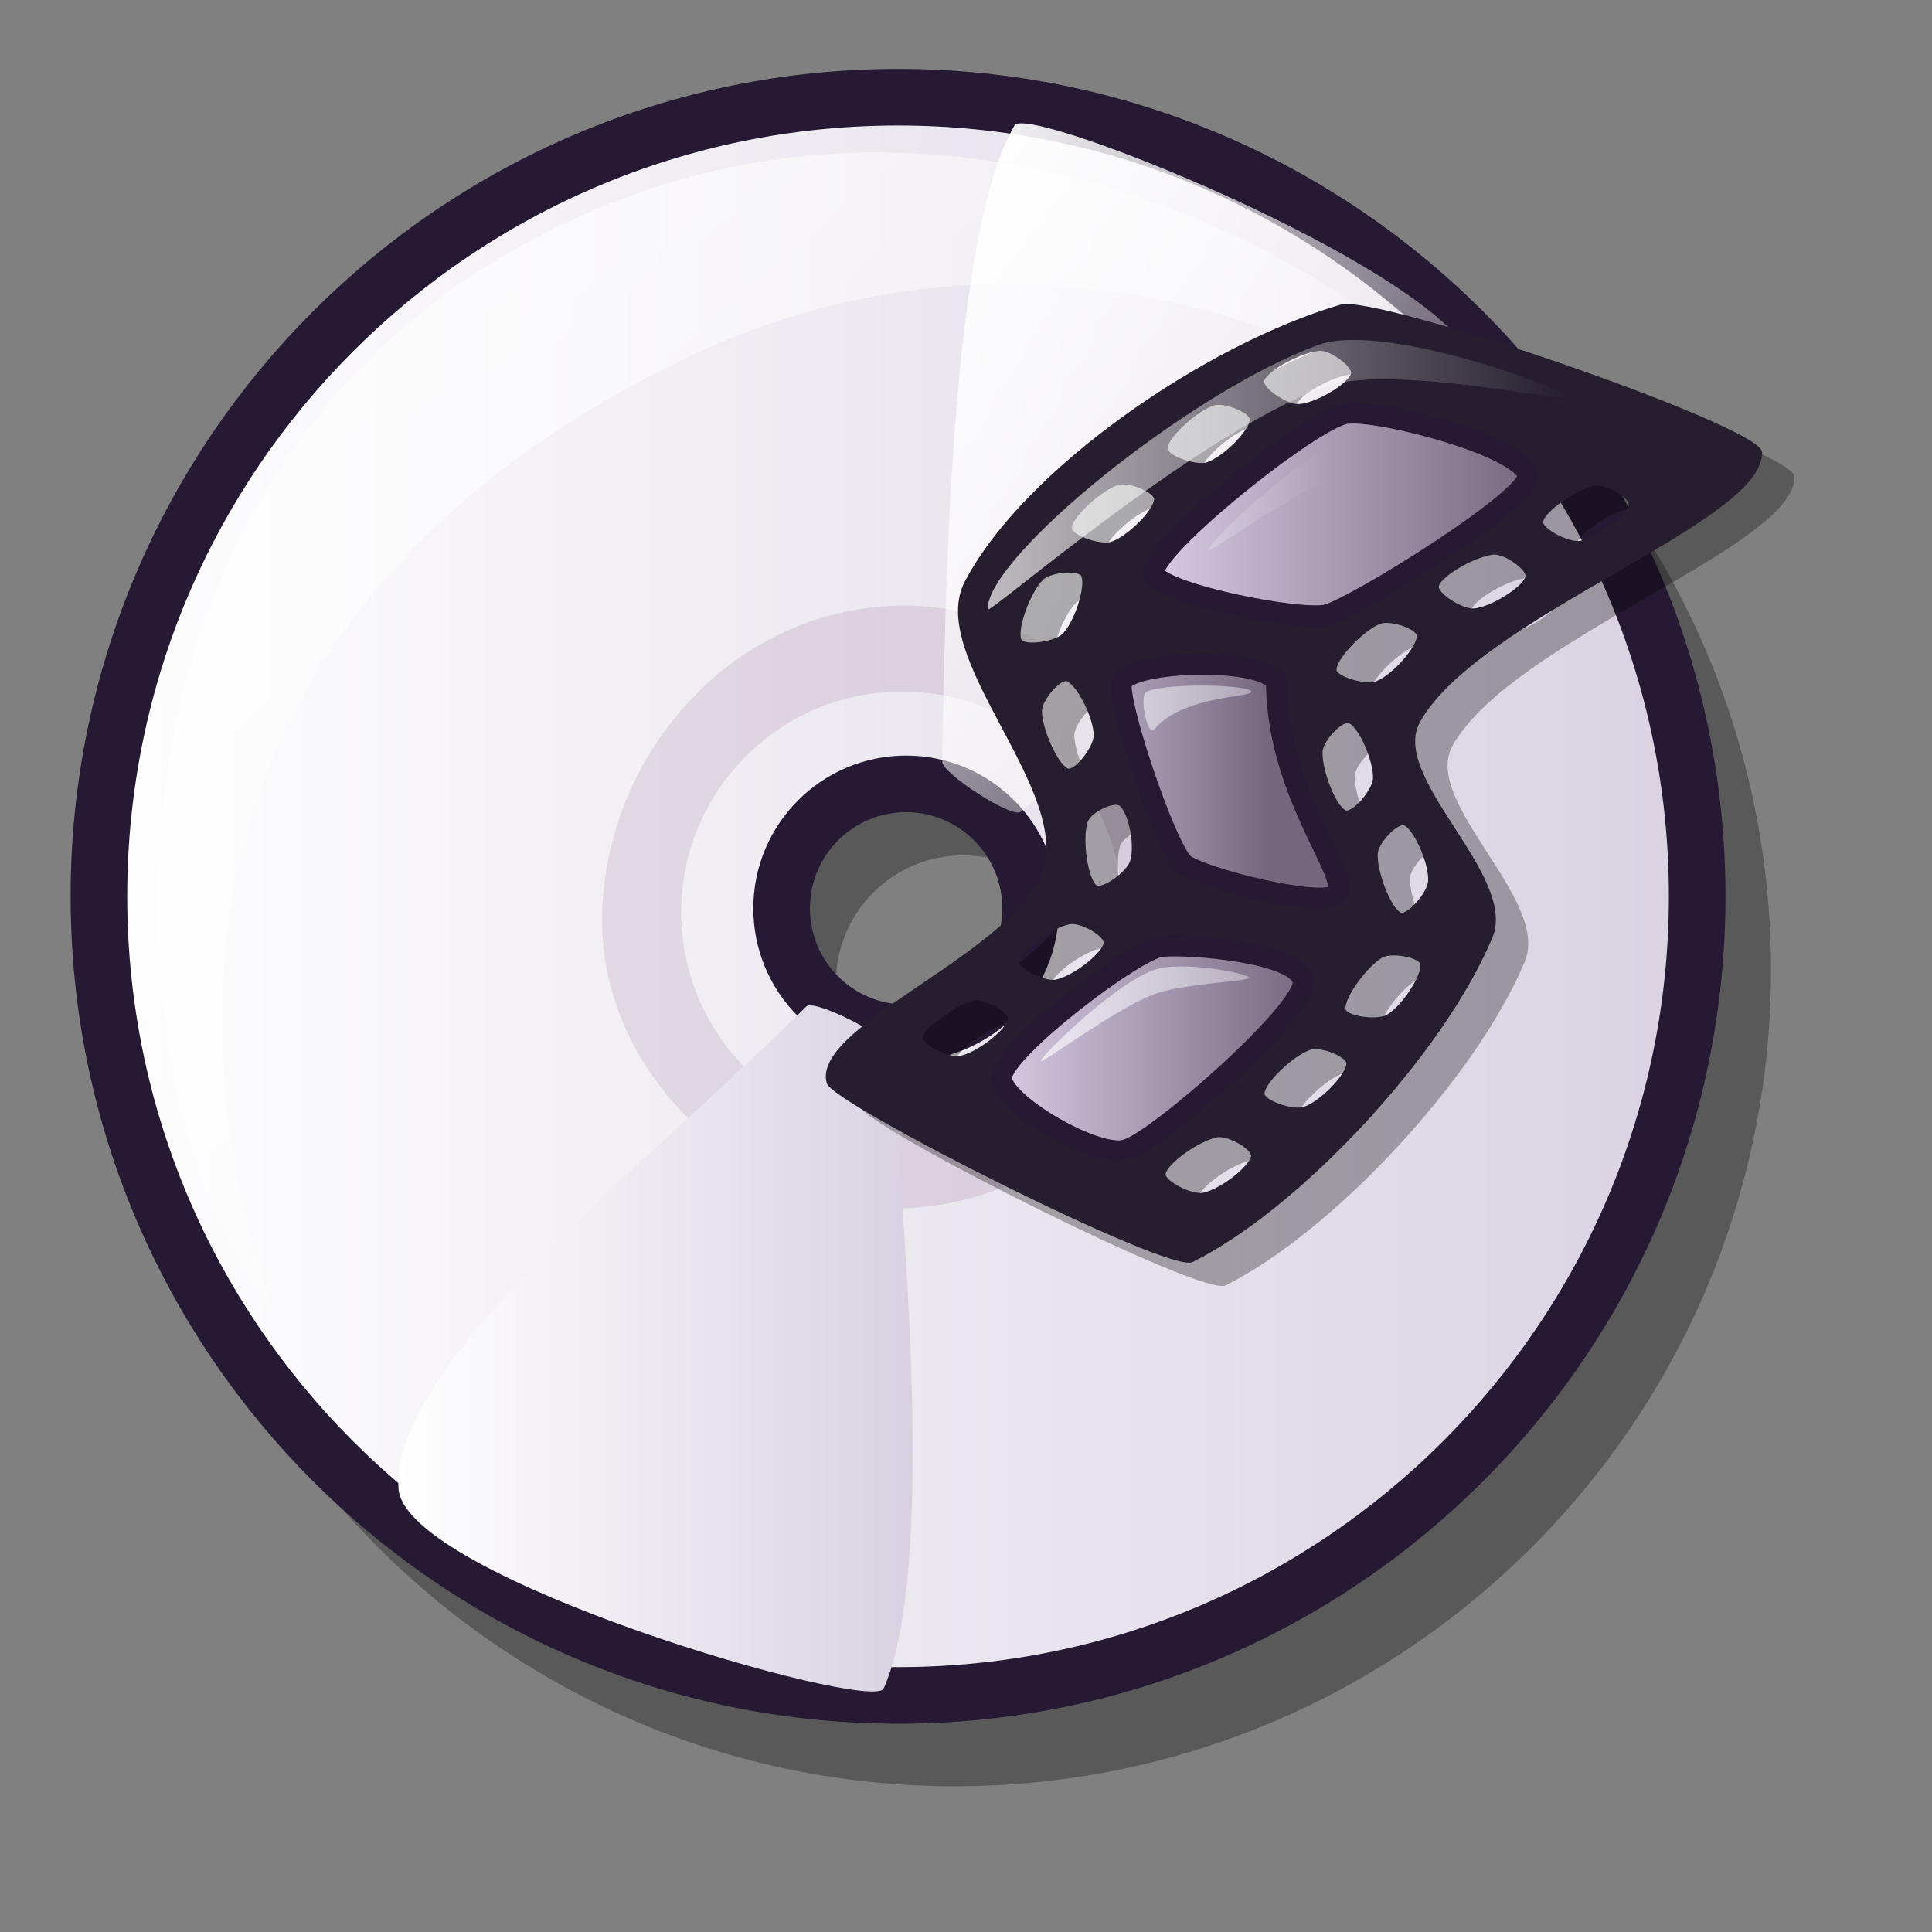 <?xml version="1.0" encoding="UTF-8" standalone="no"?>
<!-- Created with Inkscape (http://www.inkscape.org/) -->
<svg
   xmlns:dc="http://purl.org/dc/elements/1.1/"
   xmlns:cc="http://web.resource.org/cc/"
   xmlns:rdf="http://www.w3.org/1999/02/22-rdf-syntax-ns#"
   xmlns:svg="http://www.w3.org/2000/svg"
   xmlns="http://www.w3.org/2000/svg"
   xmlns:xlink="http://www.w3.org/1999/xlink"
   xmlns:sodipodi="http://inkscape.sourceforge.net/DTD/sodipodi-0.dtd"
   xmlns:inkscape="http://www.inkscape.org/namespaces/inkscape"
   id="svg1"
   sodipodi:version="0.32"
   inkscape:version="0.42.2"
   width="48pt"
   height="48pt"
   sodipodi:docbase="/home/jakob/dev/lila-cvs/lila-theme/trunk/lila/kde/scalable/devices"
   sodipodi:docname="dvd_unmount.svg">
  <rect width="100%" height="100%" fill="#808080" stroke="none"/>
  <defs
     id="defs3">
    <linearGradient
       id="linearGradient916">
      <stop
         style="stop-color:#cccccc;stop-opacity:1;"
         offset="0"
         id="stop917" />
      <stop
         style="stop-color:#7f7f7f;stop-opacity:1;"
         offset="1"
         id="stop918" />
    </linearGradient>
    <linearGradient
       id="linearGradient866">
      <stop
         style="stop-color:#ffffff;stop-opacity:1;"
         offset="0"
         id="stop867" />
      <stop
         style="stop-color:#d9d1e1;stop-opacity:1;"
         offset="1"
         id="stop868" />
    </linearGradient>
    <linearGradient
       id="linearGradient584">
      <stop
         style="stop-color:#ffffff;stop-opacity:1;"
         offset="0"
         id="stop585" />
      <stop
         style="stop-color:#ffffff;stop-opacity:0;"
         offset="1"
         id="stop586" />
    </linearGradient>
    <linearGradient
       id="linearGradient578">
      <stop
         style="stop-color:#d9cce6;stop-opacity:1;"
         offset="0"
         id="stop579" />
      <stop
         style="stop-color:#73667f;stop-opacity:1;"
         offset="1"
         id="stop580" />
    </linearGradient>
    <linearGradient
       xlink:href="#linearGradient584"
       id="linearGradient581"
       y2="45.511"
       x2="44.612"
       y1="5.409"
       x1="5.155"
       gradientTransform="matrix(1.07,0,0,0.934,-3.586000e-3,0)"
       gradientUnits="userSpaceOnUse" />
    <linearGradient
       xlink:href="#linearGradient584"
       id="linearGradient583"
       y2="24.317"
       x2="55.095"
       y1="4.063"
       x1="34.842"
       gradientTransform="matrix(0.88,0,0,1.136,-3.586000e-3,0)"
       gradientUnits="userSpaceOnUse" />
    <linearGradient
       xlink:href="#linearGradient866"
       id="linearGradient860"
       x1="2.344"
       y1="2.282"
       x2="57.162"
       y2="2.282"
       gradientUnits="userSpaceOnUse"
       gradientTransform="translate(-3.586000e-3,0)" />
    <linearGradient
       xlink:href="#linearGradient866"
       id="linearGradient861"
       x1="15.243"
       y1="28.837"
       x2="34.922"
       y2="28.837"
       gradientTransform="matrix(0.866,0,0,1.155,-3.586000e-3,0)"
       gradientUnits="userSpaceOnUse" />
    <linearGradient
       xlink:href="#linearGradient578"
       id="linearGradient862"
       x1="27.476"
       y1="37"
       x2="36.442"
       y2="37"
       gradientTransform="matrix(1.194,0,0,0.837,-3.586000e-3,0)"
       gradientUnits="userSpaceOnUse" />
    <linearGradient
       xlink:href="#linearGradient578"
       id="linearGradient869"
       x1="34.436"
       y1="33.329"
       x2="43.462"
       y2="33.329"
       gradientTransform="matrix(0.968,0,0,1.033,-3.586000e-3,0)"
       gradientUnits="userSpaceOnUse" />
    <linearGradient
       xlink:href="#linearGradient584"
       id="linearGradient915"
       x1="19.689"
       y1="43.299"
       x2="27.937"
       y2="43.299"
       gradientTransform="matrix(1.58,0,0,0.633,-3.586000e-3,0)"
       gradientUnits="userSpaceOnUse" />
    <linearGradient
       xlink:href="#linearGradient578"
       id="linearGradient776"
       x1="28.517"
       y1="17.688"
       x2="38.395"
       y2="17.688"
       gradientTransform="matrix(1.328,0,0,0.753,-3.586000e-3,0)"
       gradientUnits="userSpaceOnUse" />
    <linearGradient
       xlink:href="#linearGradient584"
       id="linearGradient777"
       x1="22.291"
       y1="16.531"
       x2="35.402"
       y2="16.531"
       gradientTransform="matrix(1.468,0,0,0.681,-3.586000e-3,0)"
       gradientUnits="userSpaceOnUse" />
    <linearGradient
       xlink:href="#linearGradient584"
       id="linearGradient778"
       x1="22.052"
       y1="17.014"
       x2="35.163"
       y2="17.014"
       gradientTransform="matrix(1.483,0,0,0.674,-3.586000e-3,0)"
       gradientUnits="userSpaceOnUse" />
    <linearGradient
       xlink:href="#linearGradient584"
       id="linearGradient779"
       x1="20.962"
       y1="18.341"
       x2="34.073"
       y2="18.341"
       gradientTransform="matrix(1.548,0,0,0.646,-3.586000e-3,0)"
       gradientUnits="userSpaceOnUse" />
  </defs>
  <sodipodi:namedview
     id="base"
     pagecolor="#ffffff"
     bordercolor="#666666"
     borderopacity="1.0"
     inkscape:pageopacity="0.0"
     inkscape:pageshadow="2"
     inkscape:zoom="7.9794719"
     inkscape:cx="26.457019"
     inkscape:cy="23.768498"
     inkscape:window-width="1018"
     inkscape:window-height="711"
     inkscape:window-x="0"
     inkscape:window-y="30"
     inkscape:current-layer="svg1" />
  <path
     d="M 36.115,32.546 C 36.115,34.871 34.229,36.758 31.904,36.758 C 29.58,36.758 27.693,34.871 27.693,32.546 C 27.693,30.222 29.58,28.335 31.904,28.335 C 34.229,28.335 36.115,30.222 36.115,32.546 z M 58.666,32.139 C 58.666,47.061 46.555,59.172 31.632,59.172 C 16.71,59.172 4.599,47.061 4.599,32.139 C 4.599,17.216 16.71,5.105 31.632,5.105 C 46.555,5.105 58.666,17.216 58.666,32.139 z "
     style="font-size:12px;opacity:0.303;fill-rule:evenodd;stroke-width:12.5"
     id="path782" />
  <path
     d="M 34.139,30.091 C 34.139,32.367 32.292,34.214 30.015,34.214 C 27.739,34.214 25.892,32.367 25.892,30.091 C 25.892,27.814 27.739,25.967 30.015,25.967 C 32.292,25.967 34.139,27.814 34.139,30.091 z M 56.221,29.691 C 56.221,44.304 44.362,56.163 29.749,56.163 C 15.137,56.163 3.277,44.304 3.277,29.691 C 3.277,15.079 15.137,3.22 29.749,3.22 C 44.362,3.22 56.221,15.079 56.221,29.691 z "
     style="font-size:12px;fill:url(#linearGradient860);fill-rule:evenodd;stroke:#261933;stroke-width:1.875;stroke-dasharray:none"
     id="path773" />
  <path
     d="M 8.998,43.393 C 4.117,37.982 1.018,15.522 19.107,7.21 C 33.784,0.525 48.145,11.238 49.171,14.261 C 49.473,15.112 36.927,4.505 21.901,12.265 C -0.149,23.553 9.598,44.077 8.998,43.393 z "
     style="font-size:12px;opacity:0.7;fill:url(#linearGradient581);fill-rule:evenodd;stroke:none;stroke-width:0.078pt"
     id="path774" />
  <path
     d="M 39.818,30.279 C 39.818,35.465 34.972,39.857 29.977,40.026 C 24.414,40.026 19.762,35.371 19.947,30.185 C 20.139,24.81 24.414,20.061 29.977,20.061 C 35.163,20.061 40.012,24.908 39.818,30.279 z M 37.199,30.223 C 37.199,34.262 33.921,37.54 29.882,37.54 C 25.844,37.54 22.566,34.262 22.566,30.223 C 22.566,26.185 25.844,22.907 29.882,22.907 C 33.921,22.907 37.199,26.185 37.199,30.223 z "
     style="font-size:12px;opacity:0.101;fill:#3f003f;fill-rule:evenodd;stroke-width:1pt"
     id="path779" />
  <path
     d="M 31.213,25.235 C 31.207,25.612 33.483,27.095 33.807,26.898 C 38.865,22.773 48.78,16.593 48.905,12.398 C 48.991,9.434 34.082,3.39 33.607,4.151 C 31.559,7.716 31.326,18.518 31.213,25.235 z "
     style="font-size:12px;fill:url(#linearGradient583);fill-rule:evenodd;stroke-width:1pt"
     id="path780" />
  <path
     d="M 29.469,34.718 C 29.436,34.342 27.019,33.103 26.717,33.333 C 22.114,37.96 12.892,45.133 13.202,49.319 C 13.423,52.276 28.878,56.743 29.272,55.937 C 30.94,52.179 30.052,41.41 29.469,34.718 z "
     style="font-size:12px;fill:url(#linearGradient861);fill-rule:evenodd;stroke-width:1pt"
     id="path781" />
  <path
     d="M 28.516,36.678 C 27.965,34.776 34.936,32.322 35.705,29.53 C 36.46,26.785 31.804,22.51 33.091,20.068 C 35.072,16.308 41.1,12.218 45.507,10.922 C 46.645,10.555 59.284,14.886 59.442,15.771 C 59.558,18.073 50.058,21.207 48.115,24.707 C 47.081,26.569 51.371,29.81 50.511,31.855 C 48.866,35.767 44.116,40.832 40.6,42.579 C 39.876,42.992 28.748,37.373 28.516,36.678 z M 52.194,18.063 C 52.129,18.316 53.056,18.817 53.454,18.745 C 54.019,18.642 54.984,17.919 55.081,17.54 C 55.145,17.291 54.307,16.792 53.936,16.859 C 53.345,16.966 52.29,17.688 52.194,18.063 z M 48.737,20.2 C 48.651,20.446 49.533,21.023 49.935,20.984 C 50.507,20.929 51.529,20.29 51.657,19.919 C 51.742,19.677 50.949,19.11 50.574,19.146 C 49.975,19.203 48.864,19.833 48.737,20.2 z M 45.345,22.977 C 45.334,23.238 46.344,23.538 46.718,23.386 C 47.25,23.17 48.047,22.265 48.064,21.874 C 48.076,21.617 47.154,21.3 46.804,21.442 C 46.247,21.668 45.363,22.59 45.345,22.977 z M 45.658,27.666 C 45.889,27.786 46.589,26.998 46.61,26.595 C 46.639,26.022 46.156,24.917 45.808,24.735 C 45.581,24.616 44.904,25.318 44.884,25.694 C 44.853,26.294 45.314,27.486 45.658,27.666 z M 47.486,31.053 C 47.717,31.173 48.417,30.385 48.437,29.982 C 48.467,29.409 47.984,28.304 47.636,28.122 C 47.409,28.003 46.731,28.705 46.712,29.081 C 46.681,29.681 47.142,30.873 47.486,31.053 z M 45.645,34.225 C 45.67,34.485 46.713,34.64 47.062,34.437 C 47.558,34.149 48.22,33.141 48.182,32.751 C 48.157,32.495 47.2,32.311 46.874,32.5 C 46.354,32.802 45.608,33.839 45.645,34.225 z M 42.962,37.012 C 42.938,37.272 43.932,37.622 44.313,37.489 C 44.855,37.299 45.695,36.435 45.732,36.044 C 45.756,35.789 44.851,35.427 44.495,35.551 C 43.927,35.749 42.998,36.627 42.962,37.012 z M 39.688,39.672 C 39.626,39.926 40.558,40.416 40.955,40.339 C 41.519,40.231 42.476,39.497 42.569,39.116 C 42.629,38.866 41.786,38.377 41.416,38.448 C 40.826,38.562 39.779,39.295 39.688,39.672 z M 42.952,13.4 C 42.86,13.644 43.727,14.244 44.13,14.216 C 44.702,14.176 45.741,13.564 45.879,13.197 C 45.97,12.957 45.193,12.369 44.816,12.395 C 44.217,12.436 43.089,13.037 42.952,13.4 z M 39.747,15.643 C 39.719,15.903 40.707,16.268 41.091,16.14 C 41.635,15.959 42.489,15.107 42.531,14.717 C 42.559,14.462 41.66,14.086 41.302,14.205 C 40.732,14.395 39.789,15.258 39.747,15.643 z M 36.575,18.277 C 36.547,18.537 37.535,18.902 37.919,18.774 C 38.464,18.593 39.317,17.741 39.359,17.352 C 39.387,17.096 38.488,16.721 38.13,16.84 C 37.56,17.029 36.617,17.892 36.575,18.277 z M 34.905,21.987 C 35,22.23 36.045,22.099 36.327,21.809 C 36.727,21.397 37.092,20.248 36.95,19.882 C 36.857,19.643 35.885,19.724 35.623,19.994 C 35.204,20.425 34.765,21.625 34.905,21.987 z M 36.463,26.28 C 36.7,26.389 37.358,25.566 37.358,25.162 C 37.358,24.588 36.818,23.509 36.462,23.346 C 36.228,23.239 35.588,23.974 35.588,24.351 C 35.589,24.952 36.11,26.119 36.463,26.28 z M 37.399,30.142 C 37.597,30.312 38.457,29.704 38.569,29.315 C 38.728,28.764 38.509,27.73 38.211,27.474 C 38.017,27.307 37.198,27.684 37.094,28.046 C 36.927,28.624 37.105,29.889 37.399,30.142 z M 34.806,32.612 C 34.744,32.866 35.677,33.356 36.073,33.28 C 36.637,33.171 37.594,32.437 37.687,32.056 C 37.748,31.807 36.905,31.317 36.534,31.389 C 35.944,31.503 34.898,32.236 34.806,32.612 z M 31.634,35.139 C 31.572,35.393 32.505,35.883 32.902,35.806 C 33.465,35.698 34.422,34.964 34.515,34.583 C 34.576,34.333 33.733,33.844 33.362,33.915 C 32.772,34.029 31.726,34.762 31.634,35.139 z "
     style="font-size:12px;opacity:0.303;fill-rule:evenodd;stroke-width:1.25"
     id="path738" />
  <path
     d="M 27.415,35.878 C 26.864,33.975 33.835,31.521 34.604,28.729 C 35.36,25.984 30.703,21.71 31.99,19.267 C 33.971,15.507 39.999,11.417 44.406,10.121 C 45.544,9.754 58.183,14.085 58.342,14.97 C 58.457,17.272 48.957,20.407 47.014,23.906 C 45.98,25.768 50.27,29.01 49.41,31.055 C 47.765,34.967 43.015,40.032 39.499,41.778 C 38.775,42.192 27.647,36.573 27.415,35.878 z M 51.093,17.263 C 51.029,17.516 51.956,18.016 52.353,17.944 C 52.918,17.842 53.883,17.119 53.98,16.739 C 54.044,16.49 53.206,15.991 52.835,16.059 C 52.244,16.166 51.189,16.887 51.093,17.263 z M 47.636,19.399 C 47.55,19.646 48.432,20.222 48.835,20.184 C 49.406,20.129 50.428,19.489 50.557,19.119 C 50.641,18.876 49.848,18.309 49.473,18.345 C 48.875,18.402 47.763,19.033 47.636,19.399 z M 44.245,22.177 C 44.233,22.437 45.243,22.738 45.618,22.586 C 46.149,22.37 46.946,21.465 46.963,21.073 C 46.975,20.816 46.053,20.5 45.704,20.641 C 45.147,20.867 44.262,21.789 44.245,22.177 z M 44.557,26.865 C 44.788,26.986 45.488,26.198 45.509,25.794 C 45.538,25.221 45.055,24.116 44.708,23.935 C 44.48,23.816 43.803,24.517 43.784,24.893 C 43.753,25.494 44.213,26.686 44.557,26.865 z M 46.385,30.252 C 46.616,30.373 47.316,29.585 47.337,29.181 C 47.366,28.608 46.883,27.503 46.536,27.322 C 46.308,27.203 45.631,27.904 45.611,28.28 C 45.581,28.881 46.041,30.073 46.385,30.252 z M 44.544,33.424 C 44.57,33.684 45.612,33.84 45.961,33.637 C 46.458,33.348 47.119,32.34 47.081,31.95 C 47.057,31.694 46.099,31.51 45.774,31.699 C 45.254,32.002 44.507,33.038 44.544,33.424 z M 41.861,36.212 C 41.837,36.472 42.831,36.822 43.212,36.688 C 43.754,36.499 44.595,35.634 44.631,35.244 C 44.655,34.988 43.75,34.626 43.394,34.751 C 42.827,34.949 41.898,35.826 41.861,36.212 z M 38.587,38.871 C 38.525,39.125 39.458,39.615 39.854,39.539 C 40.418,39.43 41.375,38.696 41.468,38.315 C 41.529,38.066 40.685,37.576 40.315,37.648 C 39.725,37.762 38.679,38.495 38.587,38.871 z M 41.852,12.599 C 41.759,12.843 42.626,13.443 43.029,13.415 C 43.602,13.376 44.64,12.763 44.779,12.396 C 44.869,12.156 44.092,11.568 43.716,11.594 C 43.116,11.636 41.988,12.236 41.852,12.599 z M 38.646,14.842 C 38.618,15.102 39.607,15.467 39.99,15.34 C 40.535,15.158 41.388,14.306 41.431,13.917 C 41.458,13.661 40.559,13.286 40.201,13.405 C 39.631,13.594 38.688,14.457 38.646,14.842 z M 35.474,17.477 C 35.446,17.736 36.435,18.101 36.818,17.974 C 37.363,17.793 38.216,16.941 38.259,16.551 C 38.287,16.296 37.387,15.92 37.029,16.039 C 36.459,16.229 35.516,17.091 35.474,17.477 z M 33.805,21.186 C 33.899,21.43 34.945,21.298 35.226,21.008 C 35.626,20.597 35.991,19.447 35.849,19.082 C 35.756,18.842 34.785,18.923 34.522,19.194 C 34.103,19.625 33.664,20.825 33.805,21.186 z M 35.362,25.48 C 35.599,25.588 36.257,24.765 36.257,24.361 C 36.257,23.787 35.718,22.709 35.361,22.546 C 35.128,22.439 34.488,23.174 34.488,23.551 C 34.488,24.152 35.009,25.318 35.362,25.48 z M 36.298,29.341 C 36.496,29.512 37.357,28.903 37.468,28.515 C 37.627,27.963 37.408,26.93 37.111,26.674 C 36.916,26.506 36.097,26.883 35.993,27.246 C 35.826,27.823 36.004,29.089 36.298,29.341 z M 33.705,31.812 C 33.643,32.065 34.576,32.556 34.973,32.479 C 35.536,32.37 36.493,31.636 36.586,31.256 C 36.647,31.006 35.804,30.517 35.434,30.588 C 34.843,30.702 33.797,31.435 33.705,31.812 z M 30.533,34.338 C 30.471,34.592 31.404,35.083 31.801,35.006 C 32.364,34.897 33.321,34.163 33.414,33.782 C 33.475,33.533 32.632,33.043 32.262,33.115 C 31.672,33.229 30.625,33.962 30.533,34.338 z "
     style="font-size:12px;fill:#261e2e;fill-rule:evenodd;stroke:#261e2e;stroke-width:0.056"
     id="path737" />
  <path
     d="M 33.169,35.683 C 33.215,34.774 37.613,31.424 38.484,31.345 C 39.379,31.254 43.101,31.538 43.168,32.514 C 43.352,33.408 38.284,37.849 37.314,38.09 C 36.377,38.43 33.12,36.533 33.169,35.683 z "
     style="font-size:12px;fill:url(#linearGradient862);fill-rule:evenodd;stroke:#261933;stroke-width:0.705"
     id="path648" />
  <path
     d="M 39.227,28.641 C 39.941,29.134 43.704,30.064 44.262,29.657 C 44.866,29.133 42.362,26.454 42.289,22.694 C 42.271,21.757 37.702,21.823 37.165,22.554 C 36.888,22.977 38.605,28.13 39.227,28.641 z "
     style="font-size:12px;fill:url(#linearGradient869);fill-rule:evenodd;stroke:#261933;stroke-width:0.705"
     id="path649" />
  <path
     d="M 38.217,18.975 C 38.299,19.646 43.081,20.604 43.972,20.371 C 44.985,20.077 50.715,16.519 50.622,15.764 C 50.518,14.805 45.684,13.533 44.598,13.688 C 43.496,13.83 38.103,18.154 38.217,18.975 z "
     style="font-size:12px;fill:url(#linearGradient776);fill-rule:evenodd;stroke:#261933;stroke-width:0.708"
     id="path650" />
  <path
     d="M 34.467,35.152 C 34.467,35.011 36.783,32.705 38.154,32.156 C 39.088,31.783 41.381,32.253 41.381,32.387 C 41.381,32.522 39.153,32.563 38.154,32.963 C 36.848,33.485 34.467,35.28 34.467,35.152 z "
     style="font-size:12px;opacity:0.7;fill:url(#linearGradient778);fill-rule:evenodd;stroke:none;stroke-width:0.063pt"
     id="path656" />
  <path
     d="M 38.225,24.173 C 38.029,24.416 37.703,23.02 37.995,22.906 C 38.778,22.598 41.414,22.695 41.452,22.906 C 41.49,23.117 39.181,23.021 38.225,24.173 z "
     style="font-size:12px;opacity:0.7;fill:url(#linearGradient779);fill-rule:evenodd;stroke:none;stroke-width:0.063pt"
     id="path657" />
  <path
     d="M 40.004,18.225 C 40.024,18.021 42.982,15.049 44.728,14.537 C 46.131,14.127 49.472,15.268 49.453,15.459 C 49.434,15.652 46.123,15.248 44.613,15.69 C 42.973,16.17 39.986,18.405 40.004,18.225 z "
     style="font-size:12px;opacity:0.7;fill:url(#linearGradient915);fill-rule:evenodd;stroke:none;stroke-width:0.063pt"
     id="path658" />
  <path
     d="M 32.718,20.187 C 32.679,18.453 39.425,12.978 43.666,11.428 C 45.84,10.634 51.924,12.919 51.964,13.157 C 52.001,13.38 46.04,12.029 43.897,12.811 C 39.624,14.372 32.708,20.415 32.718,20.187 z "
     style="font-size:12px;opacity:0.7;fill:url(#linearGradient777);fill-rule:evenodd;stroke:none;stroke-width:0.063pt"
     id="path655" />
</svg>
